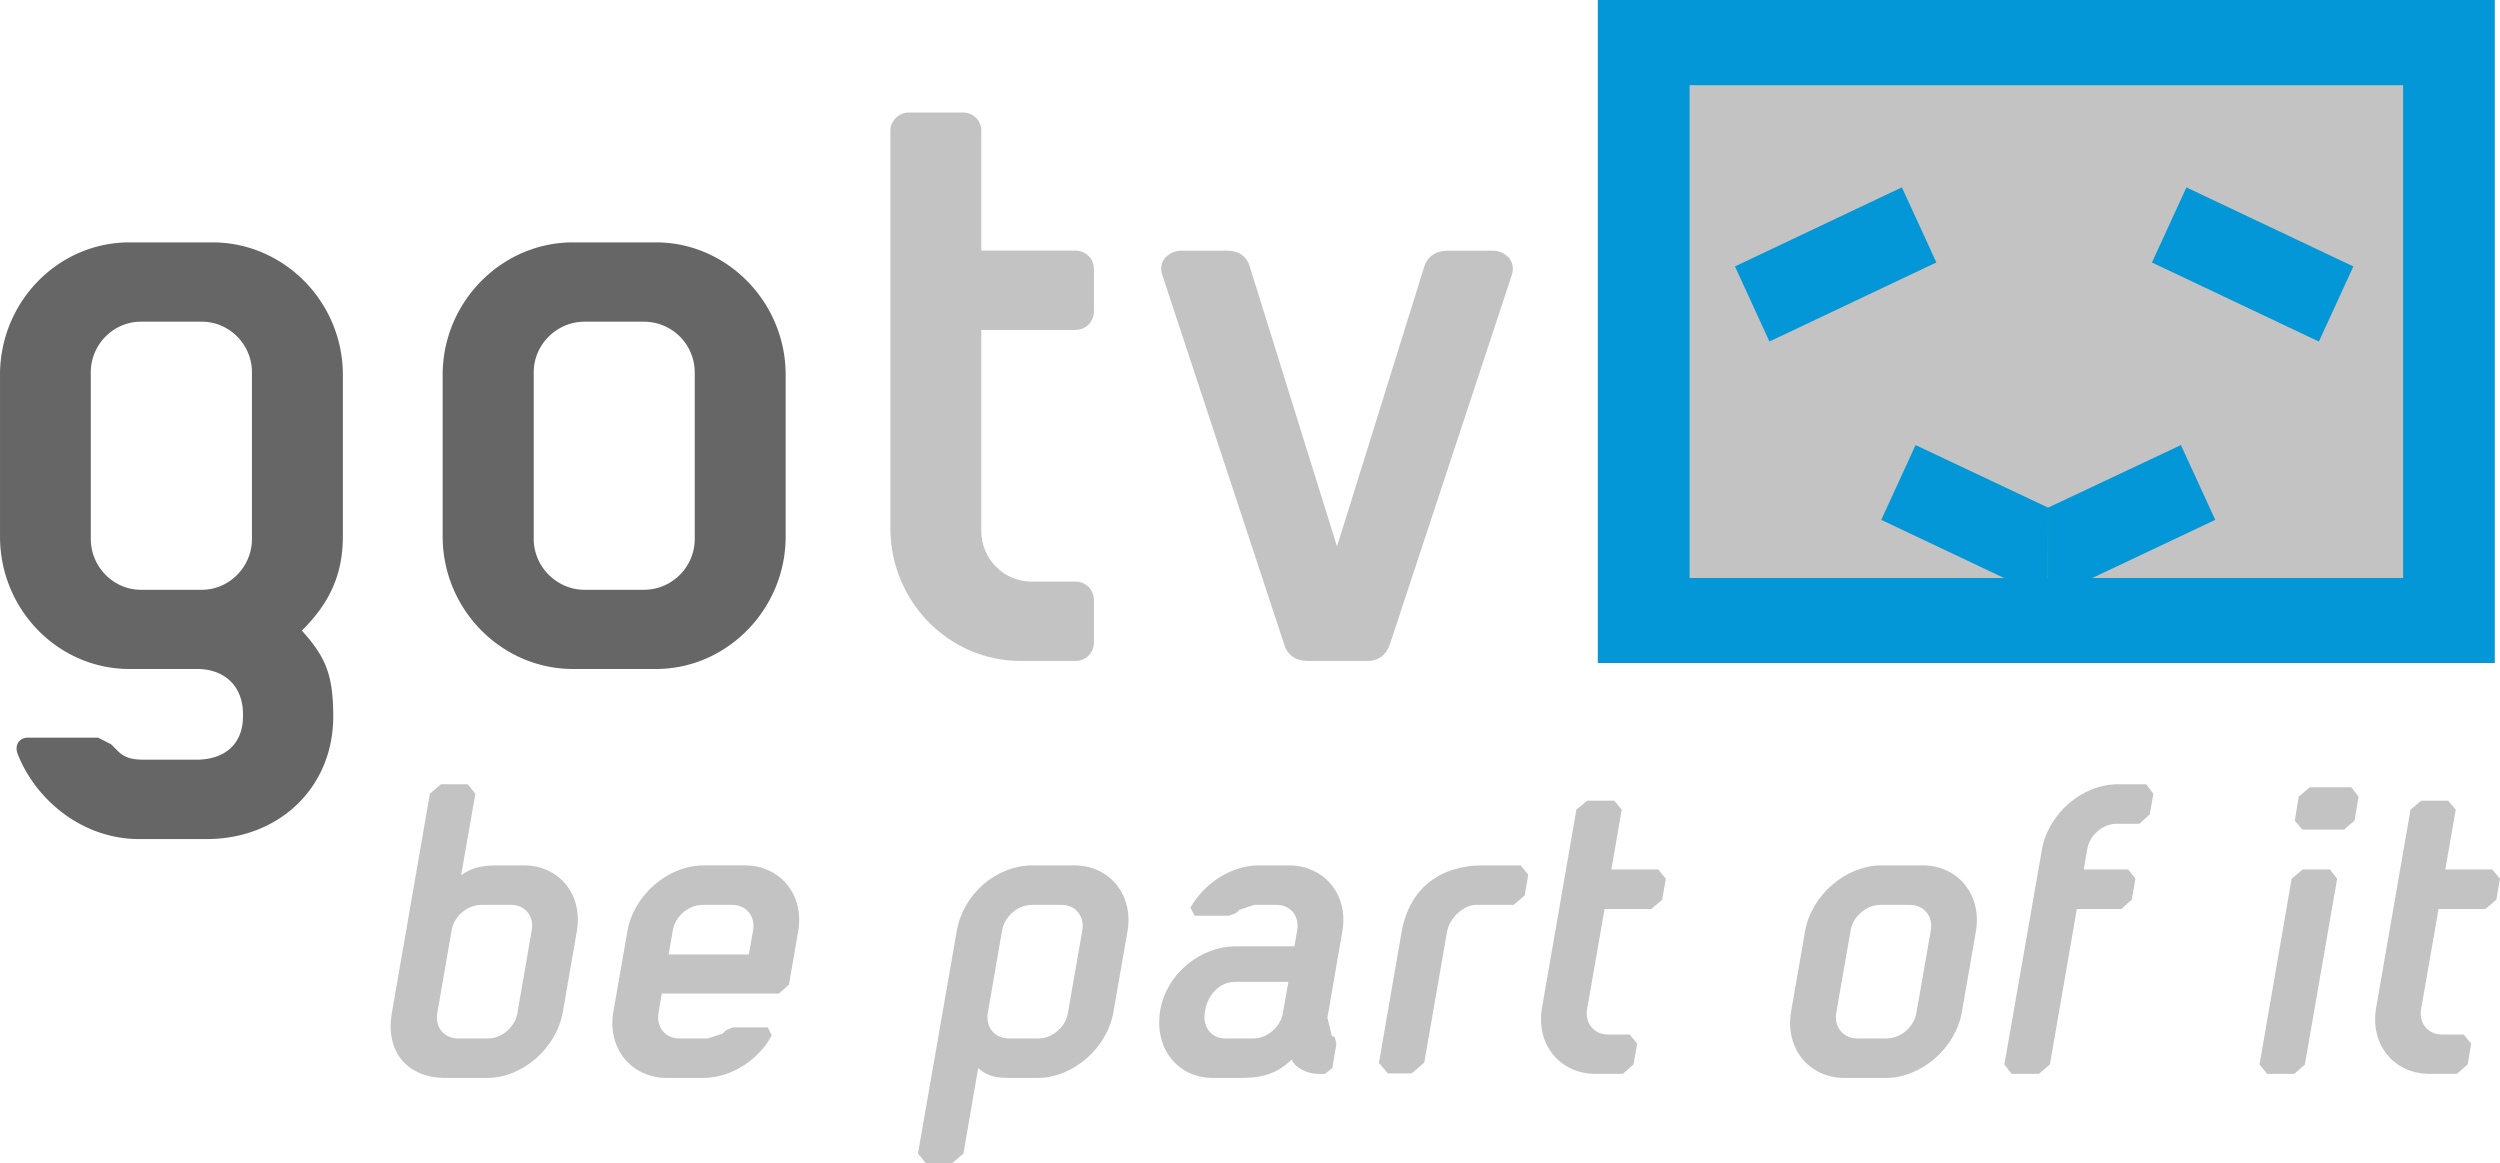 <svg xmlns="http://www.w3.org/2000/svg" height="279.12" width="600" viewBox="0 0 158.75 73.852">
    <path d="M21.771 34.072c0 2.5-.921 4.31-2.603 5.97 1.481 1.66 1.992 2.75 1.992 5.45 0 4.56-3.481 7.79-8.033 7.79H8.835c-3.573 0-6.544-2.44-7.715-5.4-.201-.52.05-1.04.66-1.04h4.452l.82.42.36.36c.402.42.812.62 1.732.62h3.322c1.791 0 2.962-.98 2.962-2.75v-.15c0-1.77-1.171-2.86-2.912-2.86H8.224c-4.552 0-8.225-3.79-8.225-8.41v-10.27c0-4.621 3.673-8.411 8.225-8.411h5.263c4.552 0 8.284 3.79 8.284 8.411M8.943 20.428c-1.74 0-3.179 1.447-3.179 3.214v10.58c0 1.77 1.439 3.23 3.179 3.23h3.875c1.74 0 3.18-1.46 3.18-3.23v-10.58c0-1.767-1.44-3.214-3.18-3.214zM49.889 34.072c0 4.62-3.732 8.41-8.234 8.41h-5.263c-4.552 0-8.284-3.79-8.284-8.41v-10.27c0-4.621 3.732-8.411 8.284-8.411h5.263c4.502 0 8.234 3.79 8.234 8.411m-12.777-3.374c-1.749 0-3.222 1.447-3.222 3.214v10.58c0 1.77 1.473 3.23 3.222 3.23h3.773c1.791 0 3.23-1.46 3.23-3.23v-10.58a3.223 3.223 0 0 0-3.23-3.214z" fill="#666"/>
    <path d="M62.312 15.913h5.982c.661 0 1.172.519 1.172 1.188v2.652c0 .678-.511 1.197-1.172 1.197h-5.982v12.772c0 1.76 1.431 3.21 3.171 3.21h2.811c.661 0 1.172.52 1.172 1.2v2.65c0 .67-.511 1.19-1.172 1.19h-3.48c-4.544 0-8.234-3.74-8.276-8.36V8.282c0-.619.561-1.138 1.172-1.138h3.422c.669 0 1.18.519 1.18 1.138M88.271 40.872c-.25.73-.72 1.1-1.48 1.1h-3.73c-.77 0-1.33-.37-1.53-1.1l-7.723-23.408c-.31-.878.41-1.548 1.23-1.548h2.863c.77 0 1.28.352 1.48 1.08l5.52 17.706 5.52-17.706c.21-.728.77-1.08 1.54-1.08h2.81c.76 0 1.53.611 1.23 1.548" fill="#c3c3c4"/>
    <path d="M158.42 0h-56.96v42.102h56.96z" fill="#0397d7"/>
    <g fill="#c3c3c4">
        <path d="M29.281 55.572c.787-.54 1.431-.62 2.377-.62h1.606c2.259 0 3.766 1.88 3.364 4.18l-.887 5.12c-.402 2.31-2.56 4.2-4.828 4.2h-2.619c-2.418 0-3.841-1.66-3.414-4.12l2.418-13.93.695-.6H29.7l.485.6m.377 7.06c-.887 0-1.733.72-1.883 1.6l-.912 5.27c-.159.89.427 1.61 1.322 1.61h1.908c.861 0 1.707-.72 1.857-1.61l.912-5.27c.159-.88-.426-1.6-1.297-1.6zM50.098 62.522l-.636.57h-7.439l-.209 1.24c-.151.89.435 1.61 1.322 1.61h1.807l.946-.31.218-.21.41-.18h2.242l.243.51c-.795 1.51-2.536 2.7-4.343 2.7H42.35c-2.268 0-3.799-1.89-3.406-4.19l.895-5.12c.394-2.31 2.586-4.19 4.853-4.19h2.594c2.268 0 3.799 1.88 3.398 4.19m-6.075-1.68c-.887 0-1.724.72-1.883 1.6l-.268 1.55h5.088l.276-1.55c.15-.88-.435-1.6-1.331-1.6zM70.699 64.282c-.393 2.28-2.577 4.17-4.819 4.17h-1.607c-.971 0-1.565-.08-2.159-.63l-.937 5.43-.694.6h-1.699l-.494-.6 2.46-14.11c.41-2.38 2.502-4.19 4.853-4.19h2.619c2.243 0 3.774 1.89 3.373 4.19m-6.075-1.68c-.887 0-1.724.72-1.891 1.63l-.904 5.24c-.151.88.435 1.61 1.322 1.61h1.916c.862 0 1.699-.73 1.849-1.61l.913-5.24c.158-.91-.427-1.63-1.297-1.63zM84.291 64.622l.28 1.16.19.08.1.42-.26 1.55-.47.36h-.44c-.63 0-1.46-.36-1.67-.91-1.08 1.07-2.22 1.17-3.29 1.17h-1.7c-2.274 0-3.771-1.91-3.353-4.32.393-2.28 2.533-4.04 4.803-4.04h3.72l.17-1.03c.16-.88-.43-1.6-1.3-1.6h-1.43l-.93.31-.22.21-.45.17h-2.18l-.267-.51c.817-1.49 2.557-2.69 4.337-2.69h1.91c2.27 0 3.8 1.89 3.4 4.18m-6.82 3.22c-.99 0-1.73.85-1.89 1.78l-.02.13c-.17.96.42 1.68 1.28 1.68h1.81c.86 0 1.71-.72 1.86-1.6l.35-1.99zM96.821 56.862l-.7.6h-2.39c-.76 0-1.69.8-1.85 1.73l-1.44 8.28-.8.69h-1.51l-.57-.67 1.44-8.3c.49-2.81 2.47-4.24 5.17-4.24h2.39l.48.59M102.32 55.212h2.98l.48.59-.23 1.33-.69.59h-2.97l-1.11 6.36c-.15.88.44 1.61 1.3 1.61h1.4l.48.58-.23 1.32-.68.6h-1.73c-2.269 0-3.789-1.87-3.409-4.16l2.189-12.62.69-.57h1.71l.48.57M124.58 64.262c-.4 2.3-2.58 4.19-4.83 4.19h-2.62c-2.26 0-3.79-1.89-3.4-4.19l.89-5.12c.4-2.3 2.59-4.19 4.86-4.19h2.62c2.24 0 3.77 1.89 3.37 4.19m-6.08-1.68c-.86 0-1.72.72-1.87 1.6l-.92 5.27c-.15.88.46 1.61 1.32 1.61h1.89c.89 0 1.73-.73 1.88-1.61l.92-5.27c.15-.88-.44-1.6-1.33-1.6zM136.51 51.722l-.66.59h-1.45c-.87 0-1.71.72-1.86 1.61l-.22 1.29h2.82l.46.59-.23 1.32-.66.6h-2.83l-1.71 9.87-.7.6h-1.73l-.46-.6 2.38-13.63c.4-2.29 2.55-4.16 4.82-4.16h1.8l.46.6M146.36 67.602l-.67.59h-1.72l-.49-.59 2.04-11.8.7-.59h1.73l.46.59m1.1-3.69l-.67.57h-2.64l-.48-.57.25-1.52.7-.6h2.64l.46.6zM155.28 55.212h2.98l.49.59-.23 1.33-.69.59h-2.98l-1.11 6.36c-.15.88.44 1.61 1.3 1.61h1.41l.47.58-.22 1.32-.69.6h-1.73c-2.27 0-3.78-1.87-3.4-4.16l2.19-12.62.68-.57h1.71l.48.57M107.29 36.702h45.31V5.412h-45.31z"/>
    </g>
    <g fill="#0397d7">
        <path d="M147.25 21.69l2.19-4.77-10.6-5.02-2.19 4.769M122.96 16.666l-2.19-4.77-10.6 5.021 2.19 4.769M130.04 38.022l-10.58-5.01 2.18-4.75 8.41 3.97m0 5.8l10.62-5.02-2.18-4.75-8.45 3.98v.01h.01"/>
    </g>
</svg>
